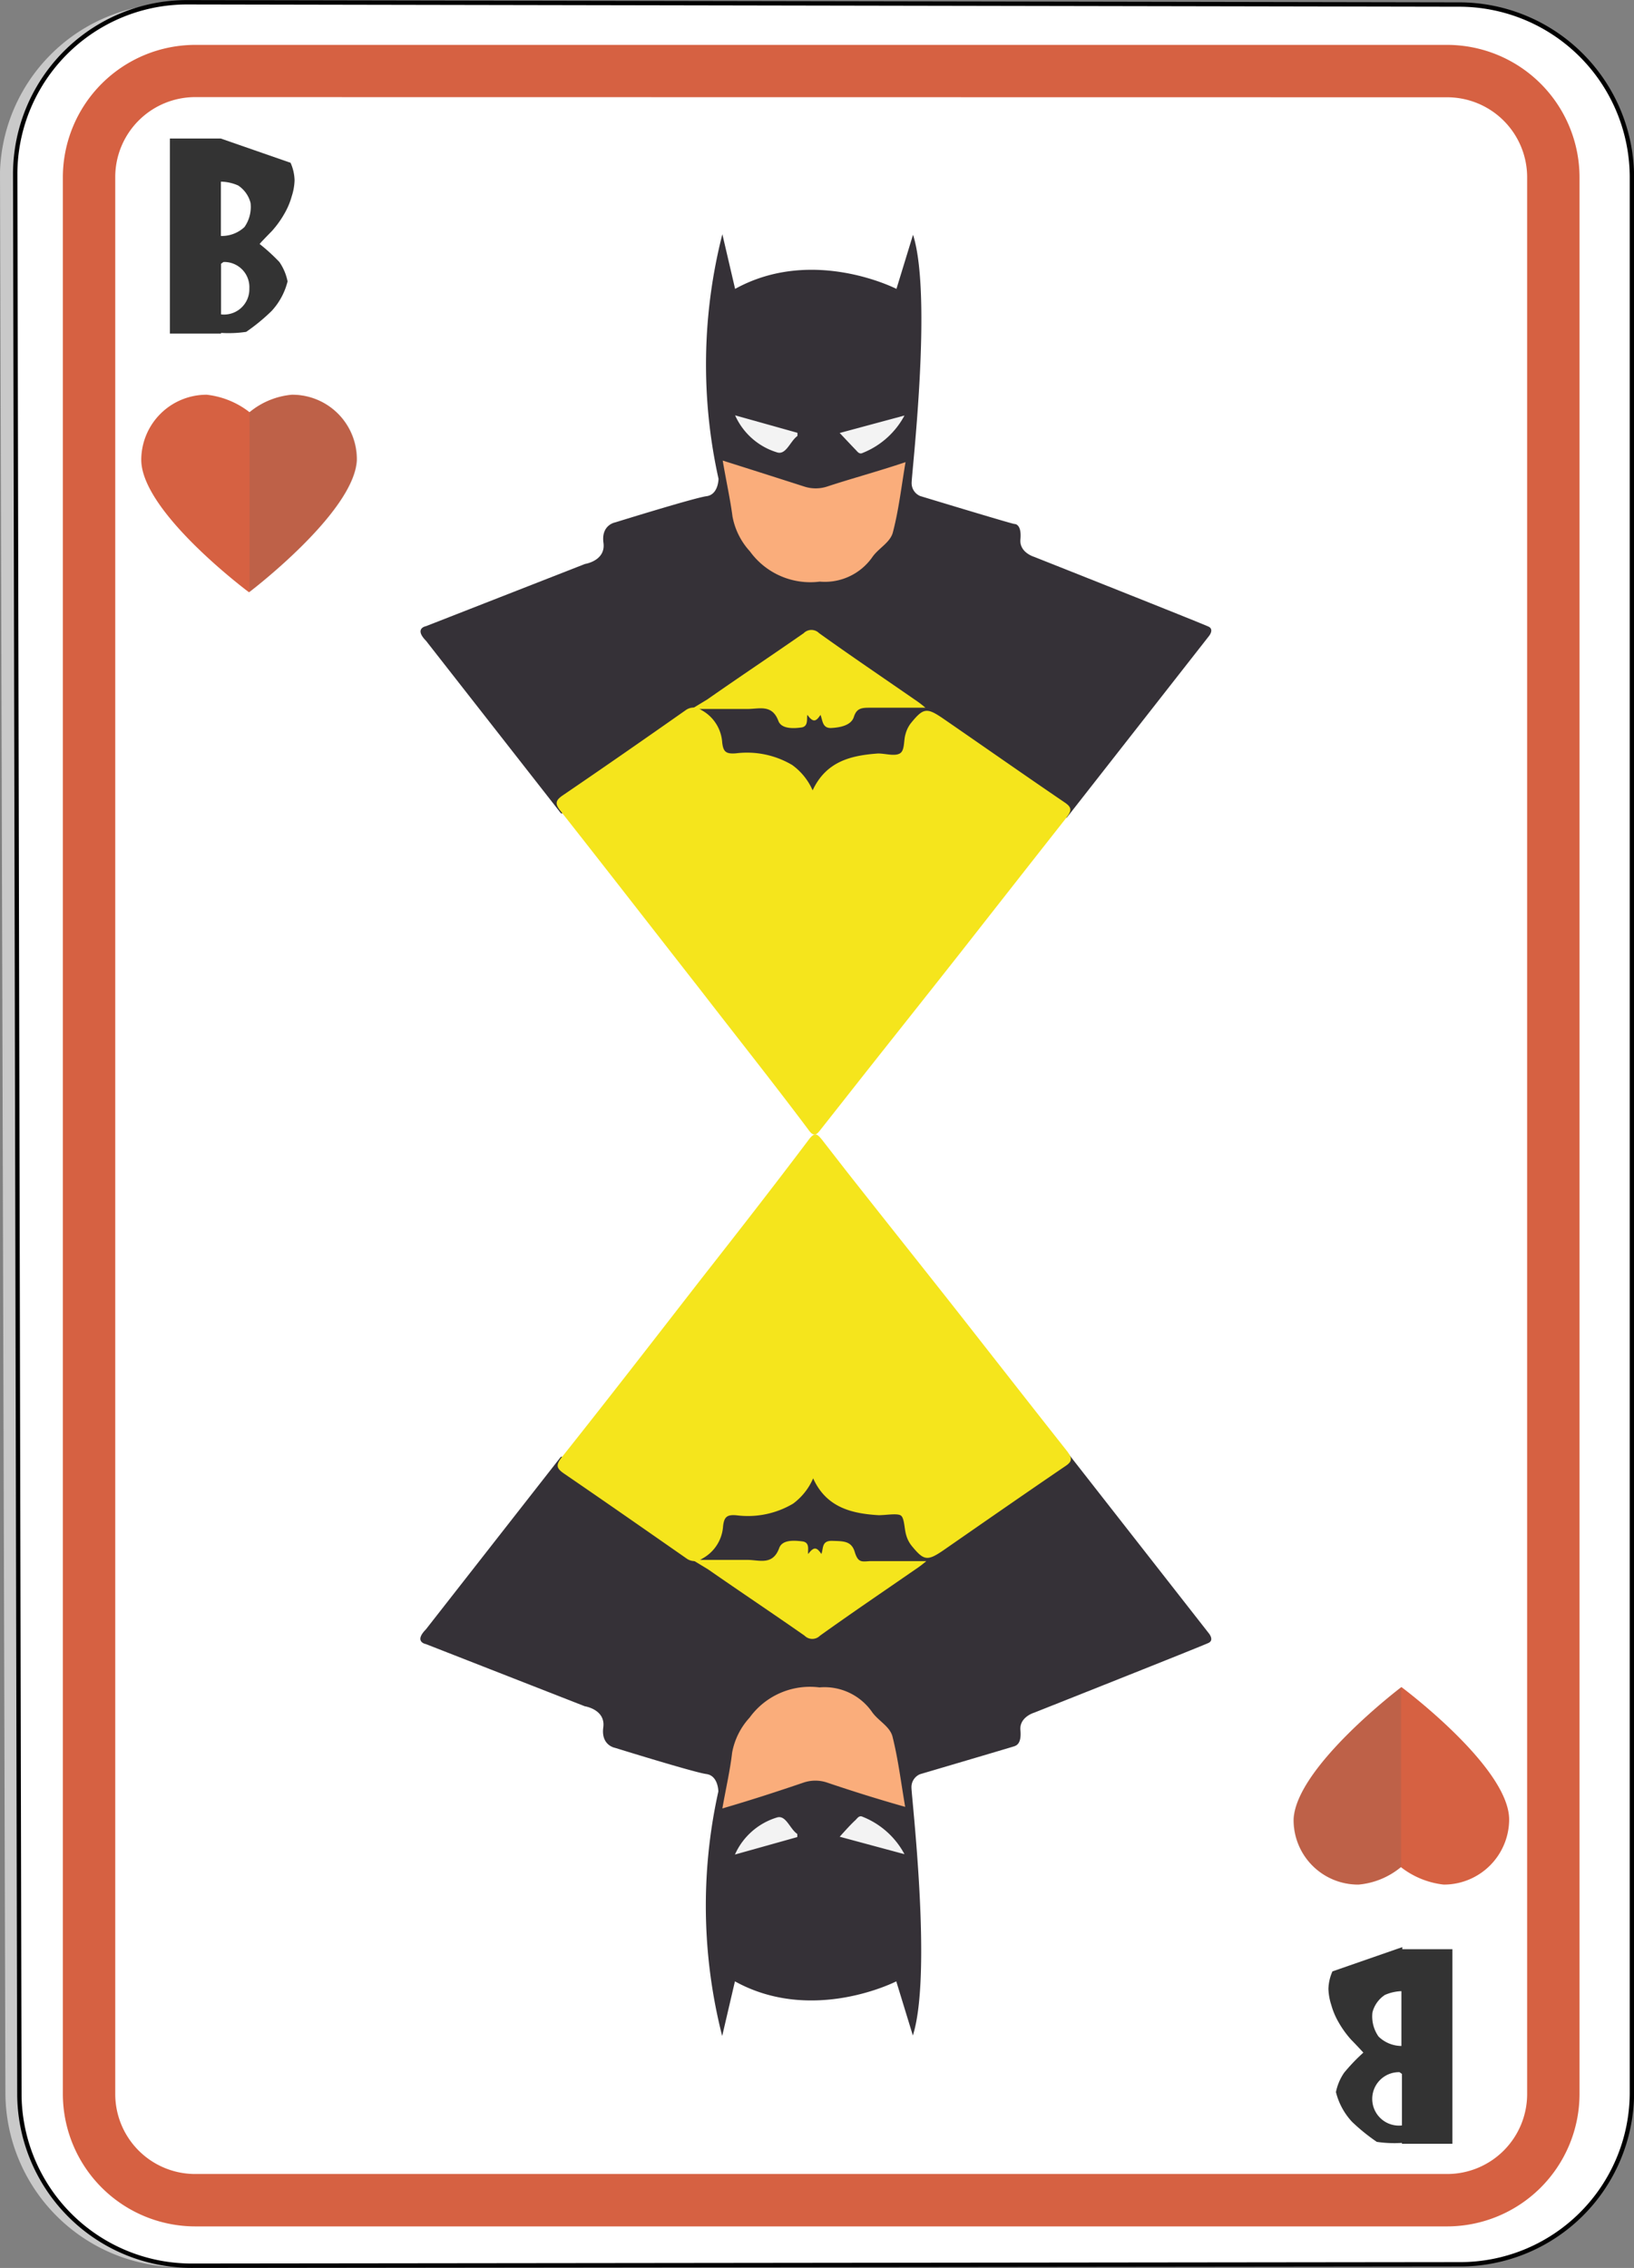 <svg xmlns="http://www.w3.org/2000/svg" viewBox="0 0 93.58 129.85"><rect x="0" y="0" width="93.58" height="129.85" fill="#808080" stroke="none"/><defs><style>.cls-1{isolation:isolate;}.cls-2{fill:#c9c9c9;}.cls-3{fill:#fff;stroke:#000;stroke-miterlimit:10;stroke-width:0.25px;}.cls-4{fill:#d66142;}.cls-5{fill:#333;}.cls-6{fill:#616161;opacity:0.2;mix-blend-mode:color-burn;}.cls-7{fill:#353137;}.cls-8{fill:#f5e51c;}.cls-9{fill:#faad7b;}.cls-10{fill:#f3f3f3;}</style></defs><title>Asset 3</title><g class="cls-1"><g id="Layer_2" data-name="Layer 2"><g id="Layer_1-2" data-name="Layer 1"><path class="cls-2" d="M10.31,129.8a10,10,0,0,1-10-9.92L0,9.84A9.94,9.94,0,0,1,10,.21L82.74.34a9.9,9.9,0,0,1,9.93,9.82V120a9.84,9.84,0,0,1-9.89,9.75Z"/><path class="cls-3" d="M11.11,129.72a9.87,9.87,0,0,1-10-9.75L.87,9.93A9.85,9.85,0,0,1,10.81.13L83.53.26a9.9,9.9,0,0,1,9.93,9.82V119.89a9.84,9.84,0,0,1-9.89,9.75Z"/><path class="cls-4" d="M82.87,127.47H11.2a7.59,7.59,0,0,1-7.6-7.56V10.13a7.59,7.59,0,0,1,7.6-7.56H82.87a7.59,7.59,0,0,1,7.59,7.56V119.91A7.59,7.59,0,0,1,82.87,127.47ZM11.2,5.56a4.58,4.58,0,0,0-4.6,4.56V119.91a4.58,4.58,0,0,0,4.6,4.56H82.87a4.58,4.58,0,0,0,4.59-4.56V10.13a4.58,4.58,0,0,0-4.59-4.56Z"/><path class="cls-5" d="M14.1,19a6.86,6.86,0,0,1-1.44.06V18a1.45,1.45,0,0,0,1.62-1.48A1.44,1.44,0,0,0,12.8,15l-.14.1v4H9.73V7.93h2.92v5.58A1.9,1.9,0,0,0,14,13a2,2,0,0,0,.35-1.38,1.7,1.7,0,0,0-.71-1,2.55,2.55,0,0,0-1-.22V7.93l4,1.39a2.6,2.6,0,0,1,.23,1,3.23,3.23,0,0,1-.16.91,4.23,4.23,0,0,1-.42,1,5.65,5.65,0,0,1-.72,1c-.44.45-.67.69-.7.74A10.81,10.81,0,0,1,16,15a3,3,0,0,1,.47,1.11,3.87,3.87,0,0,1-.92,1.7A11,11,0,0,1,14.1,19Z"/><path class="cls-4" d="M20.43,26.36c-.16,3-6.17,7.55-6.17,7.55s-6.17-4.59-6.17-7.59a3.74,3.74,0,0,1,3.75-3.72,4.85,4.85,0,0,1,2.45,1,4.42,4.42,0,0,1,2.42-1A3.69,3.69,0,0,1,20.43,26.36Z"/><path class="cls-6" d="M16.71,22.61a4.42,4.42,0,0,0-2.42,1l0,0V33.9h0s6-4.55,6.17-7.55A3.69,3.69,0,0,0,16.71,22.61Z"/><path class="cls-4" d="M74.09,104.14c.16-3,6.17-7.55,6.17-7.55s6.17,4.59,6.17,7.59a3.74,3.74,0,0,1-3.75,3.72,4.85,4.85,0,0,1-2.45-1,4.42,4.42,0,0,1-2.42,1A3.69,3.69,0,0,1,74.09,104.14Z"/><path class="cls-6" d="M77.82,107.89a4.42,4.42,0,0,0,2.42-1l0,0V96.61h0s-6,4.55-6.17,7.55A3.69,3.69,0,0,0,77.82,107.89Z"/><path class="cls-5" d="M77.43,121.48a3.87,3.87,0,0,1-.92-1.7,3,3,0,0,1,.47-1.11,10.81,10.81,0,0,1,1.1-1.15s-.26-.29-.7-.74a5.65,5.65,0,0,1-.72-1,4.23,4.23,0,0,1-.42-1,3.23,3.23,0,0,1-.16-.91,2.6,2.6,0,0,1,.23-1l4-1.39V114a2.55,2.55,0,0,0-1,.22,1.7,1.7,0,0,0-.71,1,2,2,0,0,0,.35,1.38,1.9,1.9,0,0,0,1.31.54V111.6h2.92v11.14H80.29v-4l-.14-.1a1.53,1.53,0,1,0,.14,3.05v1a6.86,6.86,0,0,1-1.44-.06A11,11,0,0,1,77.43,121.48Z"/><path class="cls-7" d="M61.09,46.82l8.13-10.38s.34-.39,0-.56-10-4-10-4-.85-.25-.78-1S58.23,30,58.1,30s-5.4-1.6-5.4-1.6a.8.8,0,0,1-.49-.76c0-.55,1.2-10.68.08-14.2l-.95,3.1s-4.79-2.46-9.24,0l-.73-3.13a30.19,30.19,0,0,0-.22,14s0,.91-.69,1-5.23,1.5-5.23,1.5-.81.14-.67,1.17-1.06,1.21-1.06,1.21l-9.1,3.56s-.71.12,0,.84l7.73,9.88"/><path class="cls-8" d="M46.54,45.25c.78-1.67,2.21-2,3.75-2.11.41,0,.94.17,1.24,0s.21-.73.33-1.11a1.73,1.73,0,0,1,.31-.63c.7-.86.9-.9,1.8-.29,2.34,1.61,4.66,3.24,7,4.83.43.29.41.47.1.88-2,2.54-4,5.09-6,7.64-2.21,2.81-4.44,5.6-6.65,8.41L47,64.67c-.23.3-.39.46-.71,0-2-2.67-4.11-5.32-6.18-8-2.67-3.41-5.32-6.83-8-10.23-.36-.44-.29-.63.16-.93,2.35-1.6,4.68-3.22,7-4.85a.77.77,0,0,1,.91,0,2.27,2.27,0,0,1,1.18,1.84c.06.54.21.68.8.63a5.08,5.08,0,0,1,3.21.67A3.54,3.54,0,0,1,46.54,45.25Z"/><path class="cls-9" d="M51.86,26.46c-.24,1.42-.39,2.74-.72,4-.14.6-.84.93-1.19,1.45a3.32,3.32,0,0,1-3,1.39,4.27,4.27,0,0,1-4-1.73,4.05,4.05,0,0,1-1-2c-.13-1-.37-2.07-.56-3.2,1.62.51,3.15,1,4.65,1.48a2.11,2.11,0,0,0,1.35,0C48.79,27.39,50.25,27,51.86,26.46Z"/><path class="cls-8" d="M53,40.52c-1.19,0-2.21,0-3.23,0-.47,0-.72.06-.87.53s-.75.6-1.28.63-.5-.43-.63-.75c-.25.38-.42.46-.75,0-.06.16.09.66-.34.72s-1.14.1-1.32-.37c-.37-1-1.14-.67-1.82-.69-.91,0-2.22,0-3.15,0l.89-.54c1.83-1.28,3.69-2.52,5.53-3.8a.62.62,0,0,1,.88,0c1.8,1.29,3.62,2.52,5.44,3.78A6.23,6.23,0,0,1,53,40.52Z"/><path class="cls-10" d="M48.09,24.79l3.71-1a4.67,4.67,0,0,1-2.39,2.14c-.2.1-.3-.07-.41-.18C48.72,25.46,48.45,25.17,48.09,24.79Z"/><path class="cls-10" d="M42.1,23.78l3.57,1a1.53,1.53,0,0,1,0,.18c-.42.3-.65,1.11-1.17.94A3.86,3.86,0,0,1,42.1,23.78Z"/><path class="cls-7" d="M61.09,83.11,69.22,93.5s.34.39,0,.56-10,4-10,4-.85.25-.78,1-.21.87-.35.92-5.4,1.6-5.4,1.6a.8.8,0,0,0-.49.76c0,.55,1.2,10.68.08,14.2l-.95-3.1s-4.79,2.46-9.24,0l-.73,3.13a30.19,30.19,0,0,1-.22-14s0-.91-.69-1-5.23-1.5-5.23-1.5-.81-.14-.67-1.17-1.06-1.21-1.06-1.21l-9.1-3.56s-.71-.12,0-.84l7.73-9.88"/><path class="cls-8" d="M45.42,86.09a5.08,5.08,0,0,1-3.21.67c-.58-.06-.74.09-.8.63a2.27,2.27,0,0,1-1.18,1.84.77.77,0,0,1-.91,0c-2.34-1.63-4.66-3.25-7-4.85-.44-.3-.51-.48-.16-.93,2.7-3.39,5.35-6.82,8-10.23,2.07-2.64,4.14-5.29,6.18-8,.33-.43.48-.27.71,0l1.4,1.8c2.21,2.81,4.44,5.6,6.65,8.41,2,2.55,4,5.11,6,7.64.31.41.33.6-.1.88-2.35,1.6-4.68,3.22-7,4.83-.9.61-1.1.57-1.8-.29a1.73,1.73,0,0,1-.31-.63c-.11-.39-.09-1-.33-1.11s-.83,0-1.24,0c-1.54-.09-3-.44-3.75-2.11A3.54,3.54,0,0,1,45.42,86.09Z"/><path class="cls-9" d="M47.37,102.06a2.11,2.11,0,0,0-1.35,0c-1.5.51-3,1-4.65,1.48.2-1.14.44-2.16.56-3.2a4.05,4.05,0,0,1,1-2,4.27,4.27,0,0,1,4-1.73,3.32,3.32,0,0,1,3,1.39c.35.52,1.05.84,1.19,1.45.32,1.28.48,2.6.72,4C50.25,103,48.79,102.54,47.37,102.06Z"/><path class="cls-8" d="M52.4,89.87c-1.82,1.26-3.64,2.49-5.44,3.78a.62.62,0,0,1-.88,0c-1.83-1.28-3.69-2.52-5.53-3.8l-.89-.54c.92,0,2.24,0,3.15,0,.67,0,1.45.34,1.82-.69.18-.47.84-.43,1.32-.37s.28.56.34.72c.33-.45.5-.37.75,0,.13-.32,0-.77.63-.75s1.09,0,1.28.63.4.56.87.53c1,0,2,0,3.23,0A6.23,6.23,0,0,1,52.4,89.87Z"/><path class="cls-10" d="M49,104.2c.11-.11.21-.28.41-.18a4.67,4.67,0,0,1,2.39,2.14l-3.71-1C48.45,104.76,48.72,104.46,49,104.2Z"/><path class="cls-10" d="M44.49,104.06c.52-.17.74.65,1.17.94a1.53,1.53,0,0,1,0,.18l-3.57,1A3.86,3.86,0,0,1,44.49,104.06Z"/></g></g></g></svg>